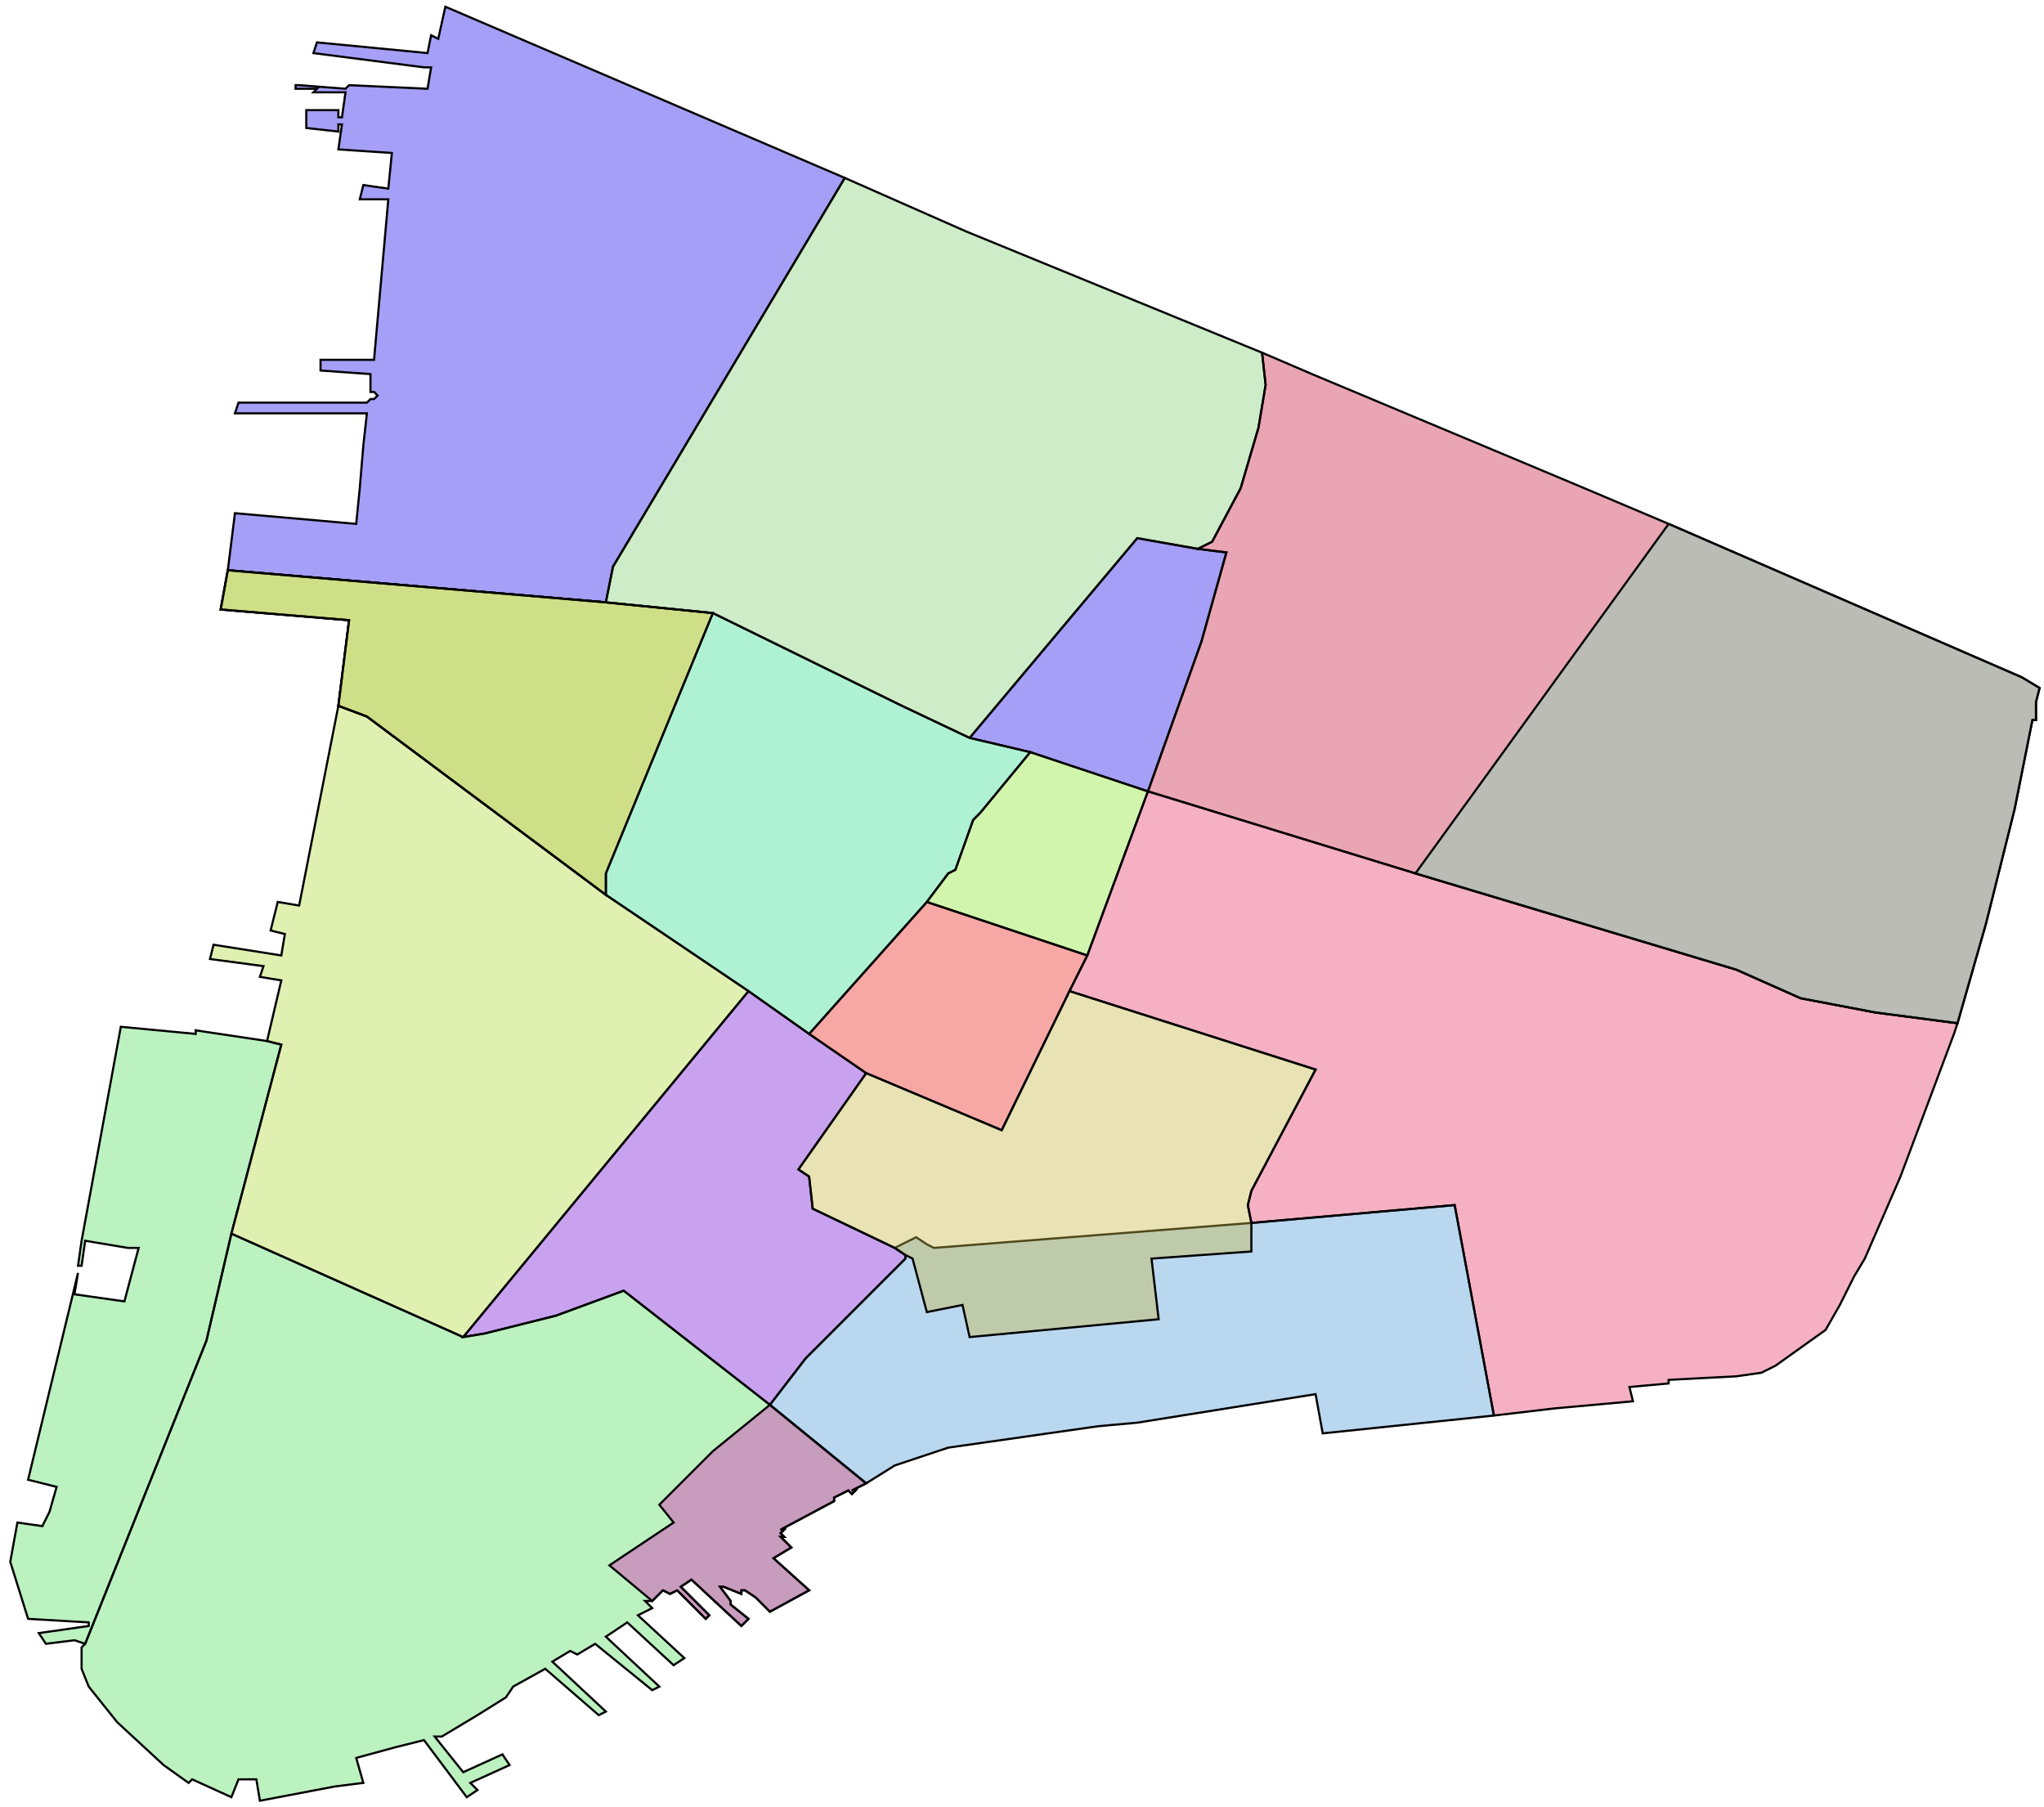 <?xml version="1.0" encoding="UTF-8" standalone="no"?>
<svg id="svg4192"
    xmlns:rdf="http://www.w3.org/1999/02/22-rdf-syntax-ns#"
    xmlns="http://www.w3.org/2000/svg" 
    height="265.2" 
    width="300" 
    version="1.1"
    viewBox="-1 -1 301 267">
    <g id="layer1" transform="translate(-232.86 -411.19)">
        <g id="downtown" 
            fill="#39c8f7" 
            stroke="#000" 
            stroke-width="0.6"
            fill-opacity=".4" 
            transform="matrix(.527 0 0 .527 225.48 399.59)">
            <path id="civic_center"
                    title="Civic Center"
                    fill="#7817d7" 
                    d="m221 298 17 12 16 11-19 27 3 2 1 9 23 11 3 2v1l-17 17-11 11-10 13-41-32-19 7-20 5-6 1 80-97"/>
            <path id="financial_district" 
                    title="Financial District"
                    fill="#57de63" 
                    d="m227 414 27 22-4 2h1l-1 1-1-1-4 2v1l-15 8h1l-1 1 1 1h-1l3 3-5 3 10 9-11 6-4-4-3-2h-1v1l-5-2h-1l3 4v1l5 4-2 2-14-13-3 2 8 8-1 1-8-8-2 1-2-1-3 3h-2l2 2-4 2 13 12-3 2-13-12-6 4 15 14-2 1-16-13-5 3-2-1-5 3 15 14-2 1-15-13-9 5-2 3-8 5-10 6h-2l8 10 11-5 2 3-11 5 2 2-3 2-12-16-8 2-11 3 2 7-8 1-21 4-1-6h-5l-2 5-11-5-1 1-7-5-13-12-8-10-2-5v-6l1-1 34-85 7-30 65 29 6-1 20-5 19-7 41 32"/>
            <path id="battery_park" 
                    title="Battery Park" 
                    fill="#57de63" 
                    d="m76 366-7 30-34 85-3-1-8 1-2-3 14-2v-1l-17-1-5-16 2-11 7 1 2-4 2-7-8-2 14-58-1 6 14 2 4-15h-3l-12-2-1 7h-1l1-7 11-60 21 2v-1l20 3 4 1-14 53"/>
            <path id="south_street_sea_port" 
                    title="South Street Sea Port" 
                    fill="#d91cba" 
                    d="m254 436-4 2h1l-1 1-1-1-4 2v1l-15 8h1l-1 1 1 1h-1l3 3-5 3 10 9-11 6-4-4-3-2h-1v1l-5-2h-1l3 4v1l5 4-2 2-14-13-3 2 8 8-1 1-8-8-2 1-2-1-3 3-12-10 18-12-4-5 15-15 16-13 27 22"/>
            <path id="tribeca"
                    title="Tribeca" 
                    fill="#b3d93d"
                    d="m141 395-65-29 14-53-4-1 4-17-6-1 1-3-15-2 1-4 19 3 1-6-4-1 2-8 6 1 11-56 8 3 67 50 40 27-80 97"/>
            <path id="noho" 
                title="Noho"
                    fill="#2111eb" 
                    d="m283 227 47-56 17 3 8 1-7 25-15 42-33-11-17-4"/>
            <path id="west_village"
                title="West Village"
                    fill="#2111eb" 
                    d="m75 180 2-16 34 3 1-10 1-12 1-9h-37l1-3h36l1-1h1l1-1-1-1h-1v-5l-14-1v-3h15l4-45h-8l1-4 7 1 1-10-15-1 1-7h-1v2l-9-1v-5h9v2h1l1-7h-9l1-1h-6v-1h1l13 1 1-1 22 1 1-6h-2l-31-4 1-3 31 3 1-5 2 1 2-9 112 48-65 109-2 10-106-9"/>
            <path id="little_italy"
                title="Little Italy"
                    fill="#eb261e"
                    d="m271 273 45 15-5 10-19 39-38-16-16-11 33-37"/>
            <path id="soho"
                    title="Soho"
                    fill="#38de91" 
                    d="m114 221-8-3 3-24-36-3 2-11 106 9 30 3 53 26 19 9 17 4-14 17-2 2-5 14-2 1-6 8-33 37-17-12-40-27-67-50"/>
            <path id="west_soho"
                    title="West Soho"
                    fill="#d9ee7d" 
                    d="m75 180 106 9 30 3-30 73v6l-67-50-8-3 3-24-36-3 2-11"/>
            <path id="nolita"
                    title="Nolita"
                    fill="#8fe633"
                    d="m316 288-45-15 6-8 2-1 5-14 2-2 14-17 33 11-17 46"/>
            <path id="hudson_square" 
                    title="Hudson Square"
                    fill="#e3c74a" 
                    d="m181 265v6l-67-50-8-3 3-24-36-3 2-11 106 9 30 3-30 73"/>
            <path id="central_village"
                    title="Central Village"
                    fill="#82cf75"
                    d="m181 189 2-10 65-109 34 15 83 34 1 9-2 12-5 17-8 15-4 2-17-3-47 56-19-9-53-26-30-3"/>
            <path id="east_village"
                    title="East Village"
                    fill="#cc1e45"
                    d="m365 119 14 6 74 31 26 11 99 43 5 3-1 4v5h-1l-5 25-8 32-8 28-23-3-21-4-18-8-90-27-75-23 15-42 7-25-8-1 4-2 8-15 5-17 2-12-1-9"/>
            <path id="lower_east_side"
                    title="Lower East Side"
                    fill="#e63a6b"
                    d="m560 307-1 3-15 40-10 23-3 5-4 8-4 7-7 5-7 5-4 2-7 1-19 1v1l-11 1 1 4-22 2-17 2-11-59-57 5-1-5 1-4 18-34-69-22 5-10 17-46 75 23 90 27 18 8 21 4 23 3"/>
            <path id="two_bridges"
                    title="Two Brideges"
                    fill="#549cd9"
                    d="m430 417-48 5-2-11-50 8-11 1-42 6-15 5-8 5-27-22 10-13 11-11 17-17v-1l-3-2 6-3 3 2 2 1 89-7 57-5 11 59"/>
            <path id="alphabet_city"
                    title="Alphabet City"
                    fill="#73deb8"
                    d="m479 167 99 43 5 3-1 4v5h-1l-5 25-8 32-8 28-23-3-21-4-18-8-90-27 71-98"/>
            <path id="chinatown"
                    title="Chinatown"
                    fill="#c7b845" 
                    d="m262 370-23-11-1-9-3-2 19-27 38 16 19-39 69 22-18 34-1 4 1 5v8l-28 2 2 17-53 5-2-9-10 2-4-15-2-1-3-2"/>
        </g>
    </g>
</svg>